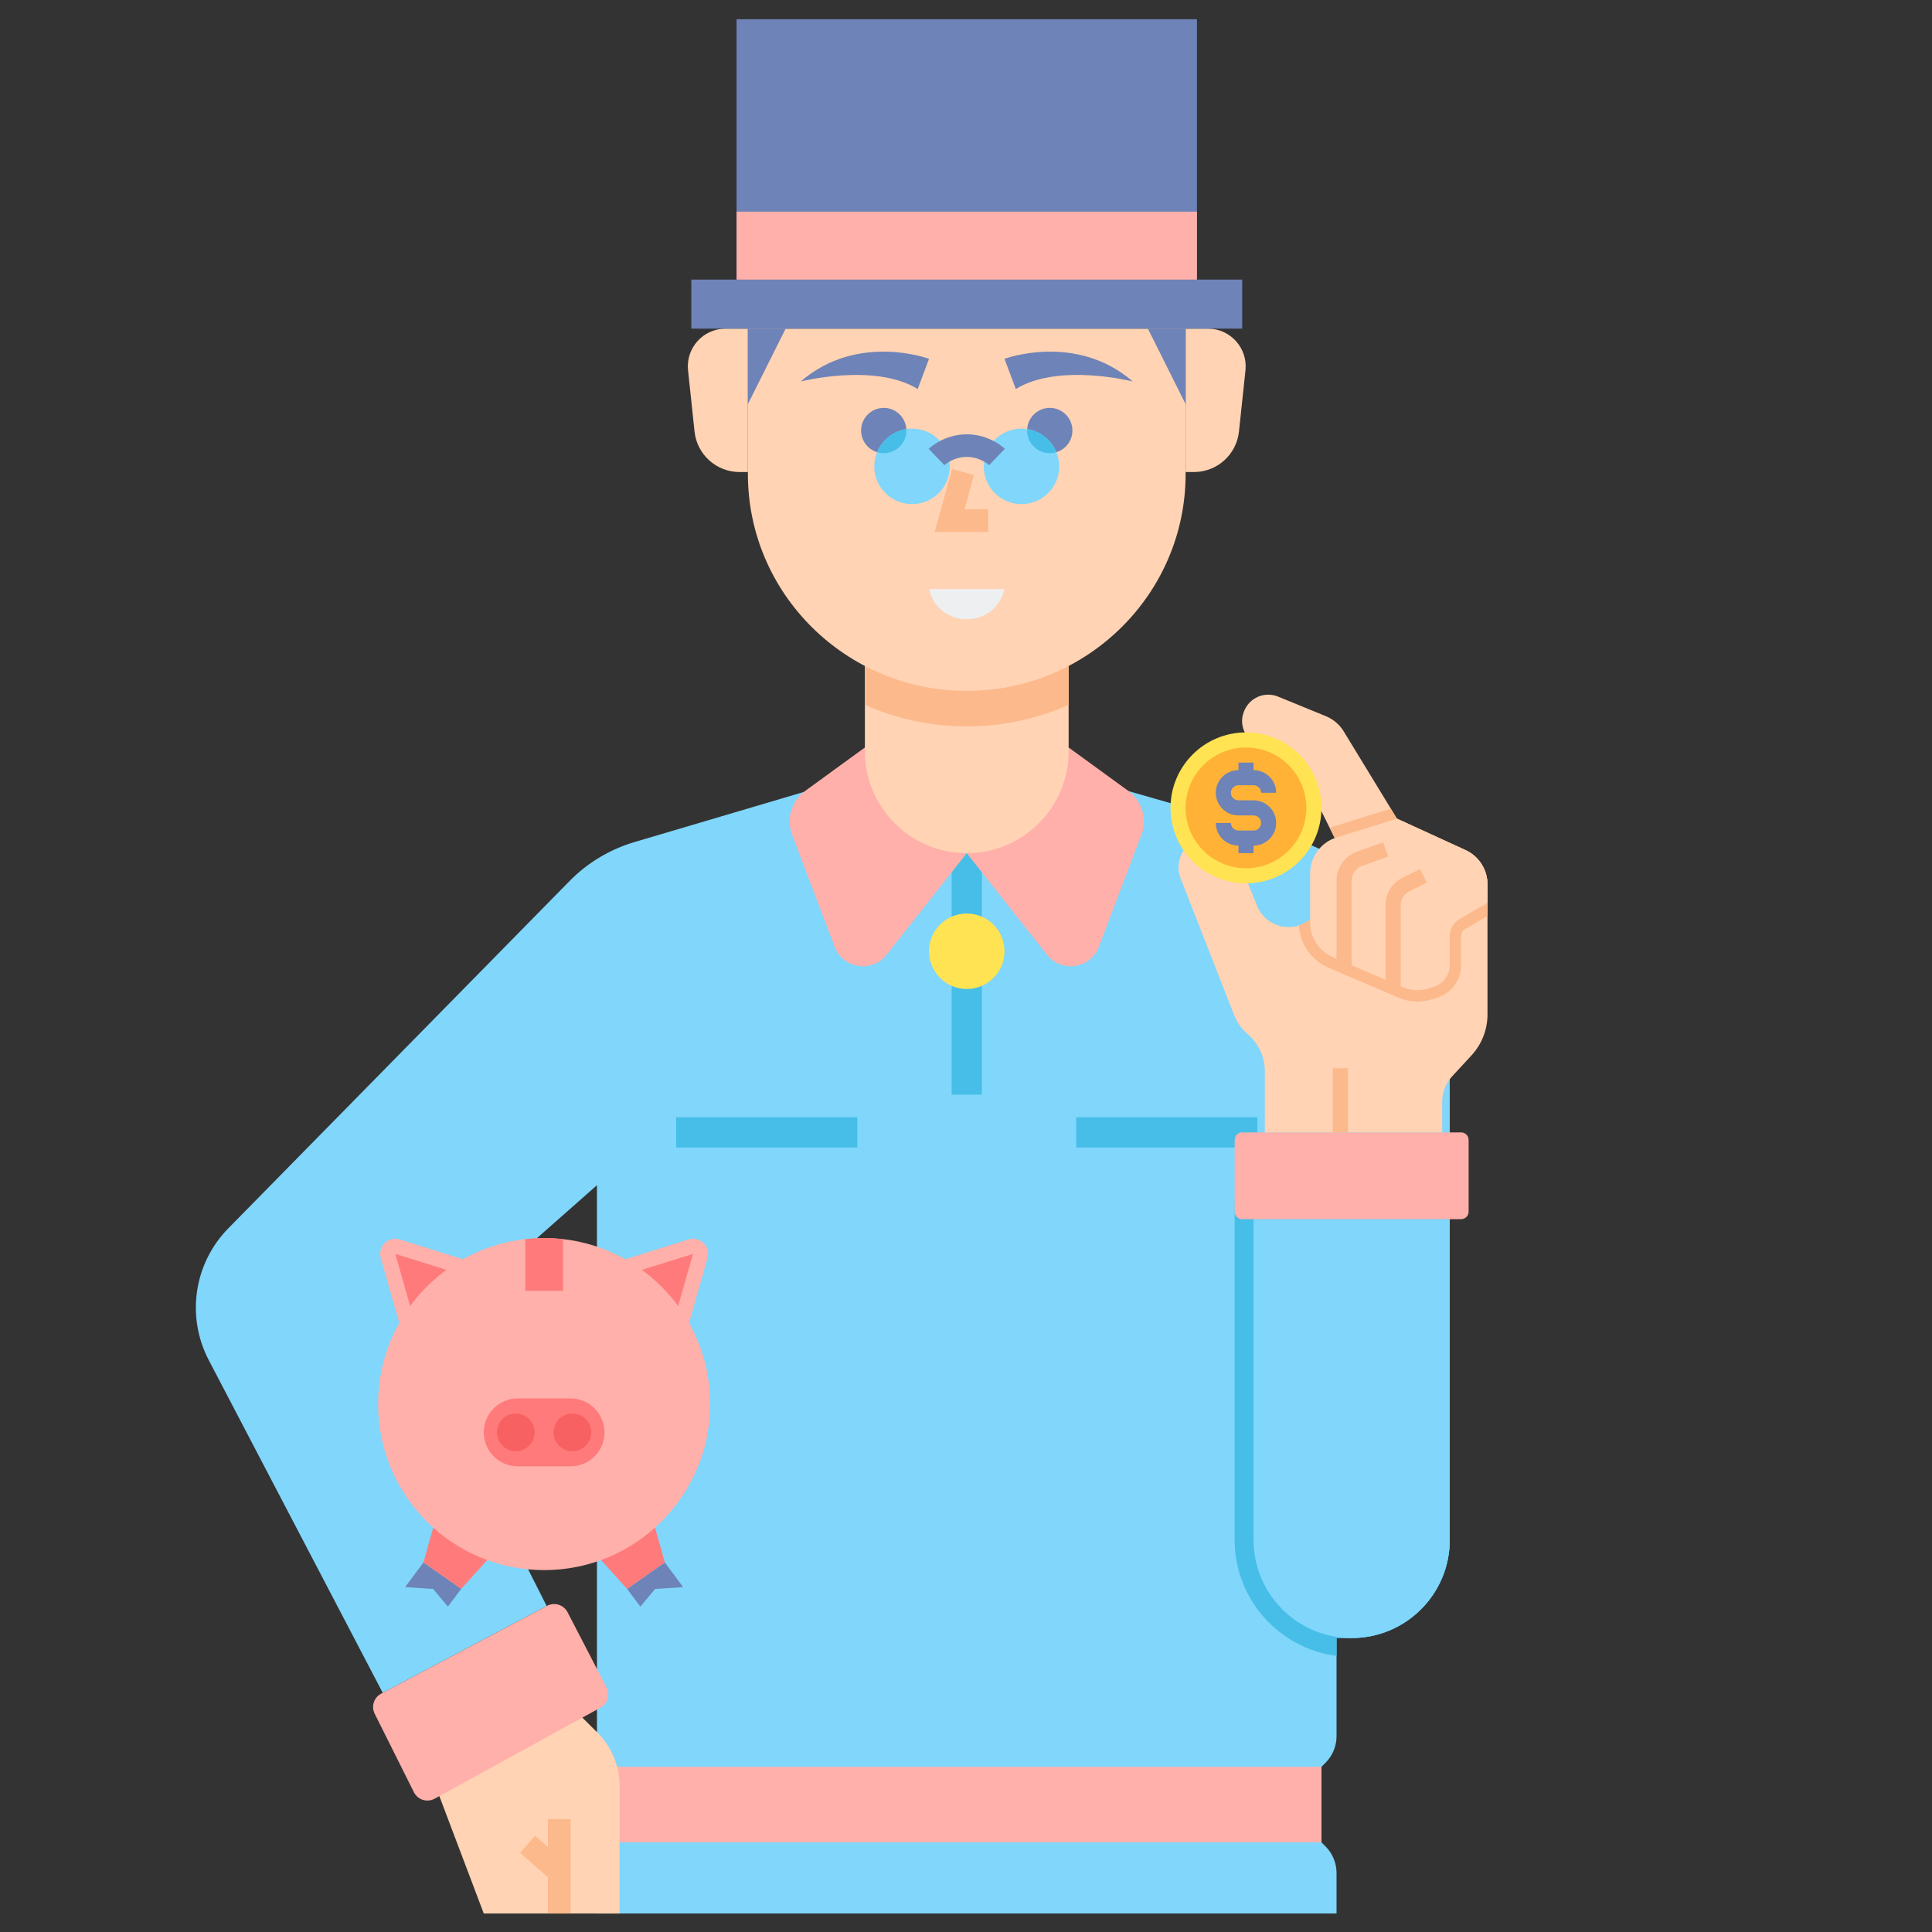 <svg id="Layer_1" enable-background="new 0 0 512 512" height="512" viewBox="0 0 512 512" width="512" xmlns="http://www.w3.org/2000/svg"><rect x="0" y="0" width="512" height="512" fill="#333333" stroke="none"/><path d="m340.759 221.621-57.559-16.527h-54l-61.071 18.063c-6.512 1.926-12.427 5.478-17.186 10.322l-90.437 92.038c-9.123 9.285-11.218 23.393-5.186 34.928l46.108 88.172 43.45-23.003-34.868-69 48.189-42.521v146c0 2.652 1.053 5.196 2.929 7.071l1.071 1.071v20l-1.071 1.071c-1.875 1.875-2.929 4.419-2.929 7.071v10.716h196v-10.716c0-2.652-1.054-5.196-2.929-7.071l-1.071-1.071v-20l1.071-1.071c1.875-1.875 2.929-4.419 2.929-7.071v-26h4c14.359 0 26-11.641 26-26v-128.802c.001-26.76-17.72-50.285-43.44-57.67z" fill="#80d6fb"/><path d="m162.2 468.236h188v20h-188z" fill="#ffb0aa"/><path d="m149.2 450.094 9.091 9.025c3.782 3.755 5.909 8.864 5.909 14.193v33.781h-36l-14-37z" fill="#ffd3b3"/><path d="m99.296 454.168 10.393 20.787c1.015 2.03 3.513 2.81 5.503 1.717l43.932-24.12c1.904-1.045 2.626-3.419 1.626-5.348l-10.345-19.951c-1.023-1.973-3.458-2.734-5.423-1.694l-43.981 23.284c-1.919 1.017-2.676 3.381-1.705 5.325z" fill="#ffb0aa"/><path d="m252.2 226.094h8v64h-8z" fill="#46bee8"/><path d="m179.2 296.094h48v8h-48z" fill="#46bee8"/><path d="m285.2 296.094h48v8h-48z" fill="#46bee8"/><path d="m229.2 198.094-15.819 11.505c-3.649 2.654-5.069 7.422-3.466 11.64l11.272 29.664c2.208 5.809 9.907 6.993 13.757 2.115l21.256-26.924z" fill="#ffb0aa"/><path d="m283.2 198.094 15.819 11.505c3.649 2.654 5.069 7.422 3.466 11.64l-11.272 29.664c-2.208 5.809-9.907 6.993-13.757 2.115l-21.256-26.924z" fill="#ffb0aa"/><path d="m256.2 226.094c-14.912 0-27-12.088-27-27v-27h54v27c0 14.912-12.088 27-27 27z" fill="#ffd3b3"/><path d="m229.2 186.791c8.267 3.651 17.395 5.701 27 5.701s18.733-2.051 27-5.701v-14.697h-54z" fill="#fcb98b"/><path d="m314.2 125.632c0 31.735-26.025 57.462-58 57.462s-58-25.727-58-57.462v-38.538h116z" fill="#ffd3b3"/><path d="m198.2 87.094h-5.918c-5.941 0-10.572 5.149-9.944 11.056l1.722 16.211c.648 6.102 5.796 10.733 11.933 10.733h2.207z" fill="#ffd3b3"/><path d="m314.2 87.094h5.918c5.941 0 10.572 5.149 9.944 11.056l-1.722 16.211c-.648 6.102-5.796 10.733-11.933 10.733h-2.207z" fill="#ffd3b3"/><path d="m261.879 140.977h-14.158l4.587-16.678 5.785 1.591-2.499 9.087h6.285z" fill="#fcb98b"/><path d="m246.2 95.094s-18.857-7.061-34 6c0 0 19.625-5 31 2z" fill="#6e83b7"/><circle cx="234.2" cy="114.094" fill="#6e83b7" r="6"/><path d="m266.2 95.094s18.857-7.061 34 6c0 0-19.625-5-31 2z" fill="#6e83b7"/><circle cx="278.2" cy="114.094" fill="#6e83b7" r="6"/><path d="m145.2 482.094h6v25h-6z" fill="#fcb98b"/><path d="m140.95 486.676h6v11.336h-6z" fill="#fcb98b" transform="matrix(.662 -.75 .75 .662 -320.469 274.538)"/><circle cx="256.2" cy="252.094" fill="#ffe352" r="10"/><path d="m131.575 410.719-9.375 10.375-10-7 3.875-13.75z" fill="#ff7b7b"/><path d="m122.2 421.094-10-7-4.833 6.5 7.417.5 3.916 4.667z" fill="#6e83b7"/><path d="m156.825 410.719 9.375 10.375 10-7-3.875-13.75z" fill="#ff7b7b"/><path d="m166.2 421.094 10-7 4.834 6.5-7.417.5-3.917 4.667z" fill="#6e83b7"/><path d="m128.2 335.428-22.259-6.957c-3.036-.949-5.911 1.854-5.04 4.913l6.466 22.711z" fill="#ffb0aa"/><path d="m104.748 332.288 15.921 4.976-11.31 11.22z" fill="#ff7b7b"/><path d="m160.2 335.428 22.259-6.957c3.036-.949 5.911 1.854 5.04 4.913l-6.466 22.711z" fill="#ffb0aa"/><path d="m183.653 332.288-15.921 4.976 11.31 11.22z" fill="#ff7b7b"/><circle cx="144.2" cy="372.094" fill="#ffb0aa" r="44"/><path d="m151.2 388.594h-14c-4.971 0-9-4.029-9-9 0-4.971 4.029-9 9-9h14c4.971 0 9 4.029 9 9 0 4.971-4.029 9-9 9z" fill="#ff7b7b"/><circle cx="136.7" cy="379.594" fill="#f76161" r="5"/><circle cx="151.7" cy="379.594" fill="#f76161" r="5"/><path d="m149.2 328.385c-1.642-.186-3.308-.291-5-.291s-3.358.105-5 .291v13.709h10z" fill="#ff7b7b"/><path d="m384.2 318.094h-57v90c0 15.737 11.79 28.764 27 30.733v-4.733h4c14.359 0 26-11.641 26-26z" fill="#46bee8"/><path d="m358.2 434.094c-14.359 0-26-11.641-26-26v-85h52v85c0 14.36-11.64 26-26 26z" fill="#80d6fb"/><path d="m387.2 323.094h-58c-1.105 0-2-.895-2-2v-19c0-1.105.895-2 2-2h58c1.105 0 2 .895 2 2v19c0 1.105-.895 2-2 2z" fill="#ffb0aa"/><path d="m335.2 300.094v-16.166c0-3.792-1.657-7.395-4.536-9.863l-.002-.002c-1.616-1.385-2.867-3.147-3.643-5.129l-14.149-36.158c-1.512-3.864.172-8.244 3.883-10.1 4.067-2.034 9.01-.284 10.892 3.856l5.518 13.557c1.253 3.078 4.106 5.211 7.413 5.542 2.9.29 5.759-.847 7.668-3.049l6.043-6.973c2.37-2.734 2.864-6.625 1.252-9.865l-10.583-21.279c-1.129-2.257-3.07-4.004-5.434-4.888l-6.029-2.255c-3.469-1.298-5.214-5.175-3.884-8.632l.063-.164c1.395-3.625 5.46-5.38 9.022-3.92 5.558 2.277 12.671 5.187 12.671 5.187 1.848.756 3.427 2.047 4.534 3.708l14.301 23.451 18.167 8.326c3.555 1.629 5.833 5.181 5.833 9.091v34.468c0 4.022-1.515 7.897-4.243 10.852l-5.105 5.53c-1.705 1.847-2.652 4.269-2.652 6.783v8.09h-47z" fill="#ffd3b3"/><path d="m388.367 225.28-18.167-8.326-1.61-2.64-15.198 4.721c-.356.104-.686.22-1.003.355-.003.001-.005.002-.008.004l3.159 6.351c1.611 3.24 1.117 7.131-1.252 9.865l-6.043 6.973c-1.086 1.253-2.484 2.146-4.017 2.643.271 4.911 3.288 9.267 7.853 11.227l18.442 7.897c1.626.701 3.35 1.056 5.123 1.056 1.395 0 2.776-.223 4.114-.665l1.288-.429c3.68-1.227 6.152-4.658 6.152-8.537v-7.714c0-.766.411-1.482 1.072-1.867l5.928-3.456v-8.366c0-3.912-2.279-7.463-5.833-9.092z" fill="#fcb98b"/><path d="m394.2 234.374v4.89l-7.438 4.336c-1.586.925-2.562 2.623-2.562 4.459v7.714c0 2.582-1.652 4.874-4.101 5.691l-1.289.43c-2.33.77-4.85.67-7.1-.3l-18.45-7.9c-3.68-1.58-6.06-5.19-6.06-9.19v-13.04c0-4.13 2.54-7.82 6.33-9.3.23-.1.46-.18.7-.25l15.97-4.96 18.17 8.33c3.55 1.62 5.83 5.18 5.83 9.09z" fill="#ffd3b3"/><path d="m358.2 256.094h-4v-22.797c0-3.352 2.116-6.373 5.266-7.518l7.051-2.564 1.367 3.759-7.051 2.564c-1.575.573-2.633 2.083-2.633 3.759z" fill="#fcb98b"/><path d="m371.2 262.094h-4v-22.292c0-3.05 1.694-5.791 4.422-7.155l4.684-2.342 1.789 3.578-4.684 2.342c-1.363.682-2.211 2.053-2.211 3.578z" fill="#fcb98b"/><circle cx="330.2" cy="214.094" fill="#ffe352" r="20"/><path d="m353.2 283.094h4v17h-4z" fill="#fcb98b"/><circle cx="330.2" cy="214.094" fill="#ffb236" r="16"/><g fill="#6e83b7"><path d="m332.2 224.094h-4c-3.309 0-6-2.692-6-6h4c0 1.103.897 2 2 2h4c1.103 0 2-.897 2-2s-.897-2-2-2h-4c-3.309 0-6-2.692-6-6s2.691-6 6-6h4c3.309 0 6 2.692 6 6h-4c0-1.103-.897-2-2-2h-4c-1.103 0-2 .897-2 2s.897 2 2 2h4c3.309 0 6 2.692 6 6 0 3.309-2.691 6-6 6z"/><path d="m328.2 202.094h4v4h-4z"/><path d="m328.2 222.094h4v4h-4z"/><path d="m183.2 74.094h146v13h-146z"/><path d="m195.2 5.094h122v69h-122z"/></g><path d="m195.2 56.094h122v18h-122z" fill="#ffb0aa"/><path d="m314.2 87.094v20l-10-20z" fill="#6e83b7"/><path d="m198.2 87.094v20l10-20z" fill="#6e83b7"/><path d="m246.2 156.094h20l-.106.425c-1.113 4.452-5.113 7.575-9.701 7.575h-.384c-4.589 0-8.589-3.123-9.701-7.575z" fill="#edeff1"/><circle cx="241.7" cy="123.594" fill="#80d6fb" r="10"/><path d="m232.439 119.83c.557.171 1.148.264 1.761.264 3.314 0 6-2.686 6-6 0-.126-.011-.249-.019-.373-3.522.539-6.438 2.905-7.742 6.109z" fill="#46bee8"/><circle cx="270.7" cy="123.594" fill="#80d6fb" r="10"/><path d="m279.962 119.83c-.557.171-1.148.264-1.761.264-3.314 0-6-2.686-6-6 0-.126.011-.249.019-.373 3.521.539 6.438 2.905 7.742 6.109z" fill="#46bee8"/><path d="m250.271 123.265-4.162-4.321c.161-.157 4.026-3.85 10.092-3.85s9.931 3.693 10.092 3.85l-4.162 4.321c-.096-.089-2.367-2.171-5.93-2.171s-5.835 2.083-5.93 2.171z" fill="#6e83b7"/></svg>